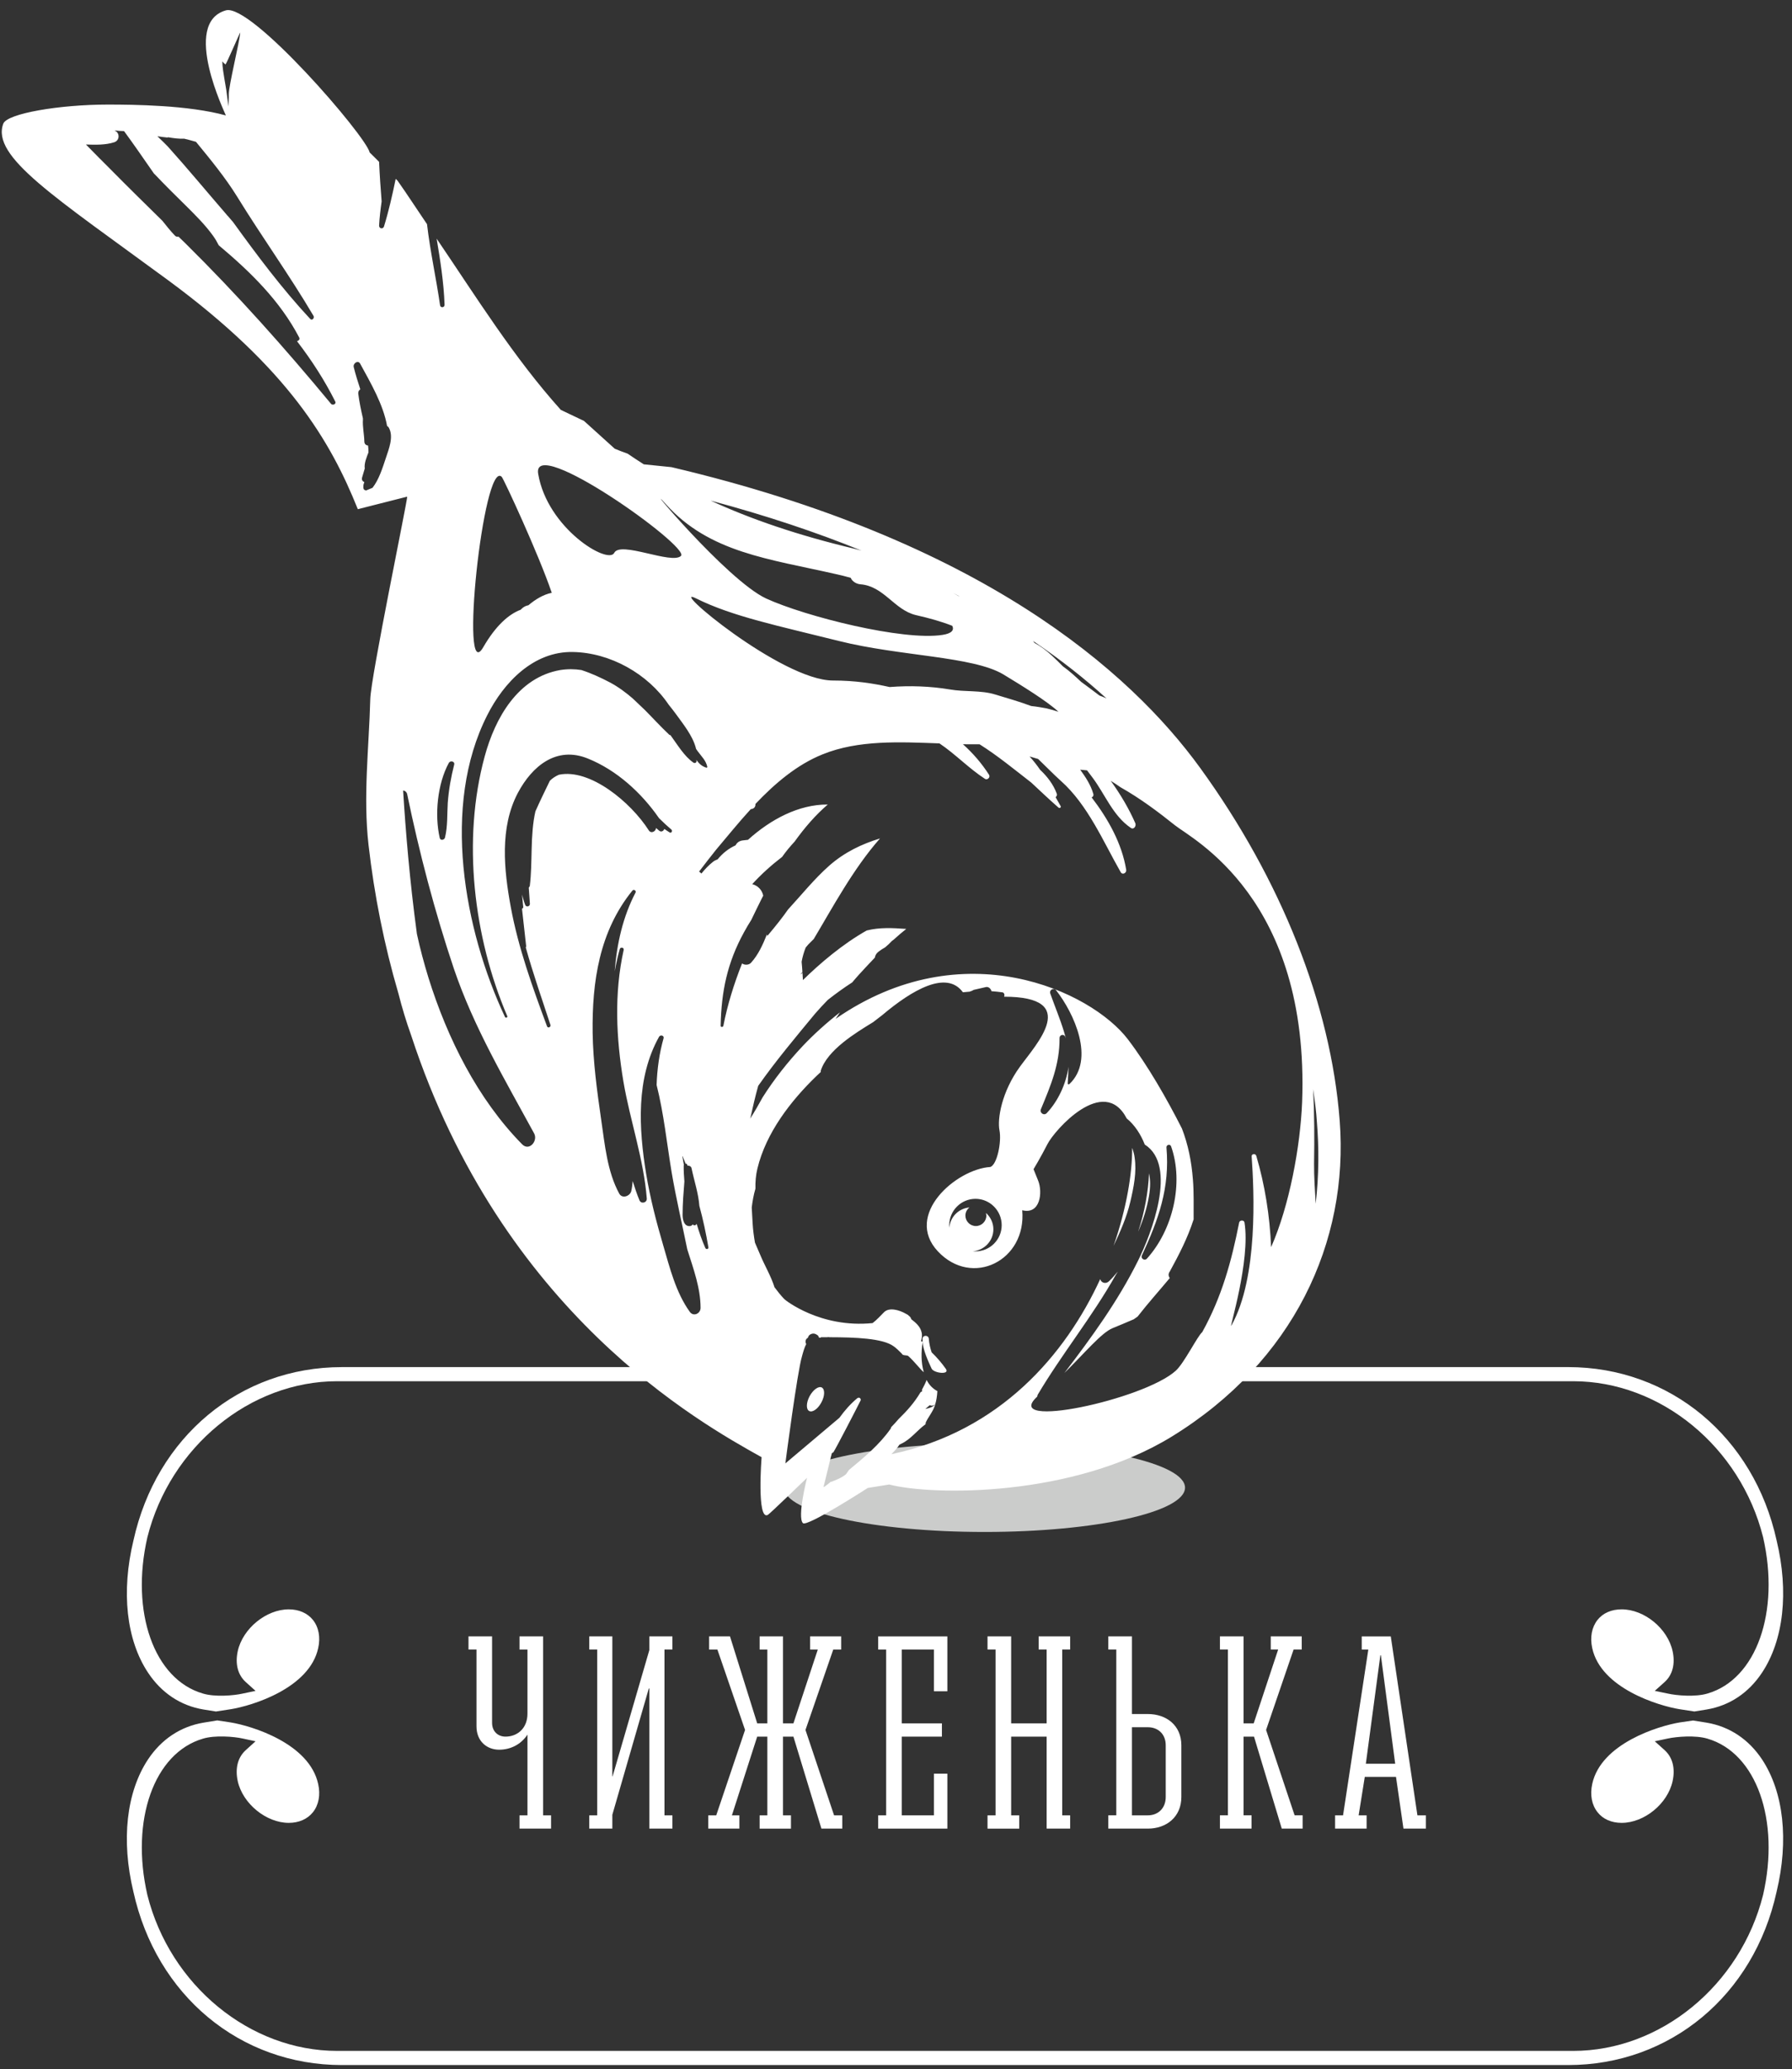 <svg width="136" height="157" viewBox="0 0 136 157" xmlns="http://www.w3.org/2000/svg">
    <rect x="0" y="0" width="136" height="157" fill="#333333" stroke="none"/>
    <title>Чиженька</title>
    <desc>Логотип детского сада Чиженька</desc>
    <g fill="none">
        <g fill="#fff">
            <path d="M35.555 124.171h1.79v6.558c0 .665.458 1.048 1.017 1.048.921 0 1.668-.647 1.668-1.734v-4.874h-.603v-.998h1.79v13.579h.605v1.007h-2.395v-1.007h.603v-6.125c-.477.732-1.271 1.145-2.146 1.145-.936 0-1.722-.644-1.722-1.773v-5.828h-.607v-.998z"/>
            <path d="M44.721 124.171h1.751v10.621h.02l2.788-9.58v-1.041h1.751v.998h-.602v12.581h.602v1.007h-1.751v-10.631h-.041l-2.767 9.581v1.05h-1.751v-1.007h.603v-12.581h-.603z"/>
            <path d="M57.651 137.75h.585v-5.972h-.77l-1.919 5.972h.566v1.008h-2.361v-1.008h.605l2.188-6.479-2.1-6.102h-.628v-.998h1.584l2.065 6.599h.77v-5.601h-.585v-.998h1.772v6.599h.792l1.85-5.601h-.582v-.998h2.356v.998h-.601l-2.108 6.102 2.17 6.479h.624v1.008h-1.584l-2.125-6.98h-.792v5.972h.605v1.008h-2.377z"/>
            <path d="M70.877 125.17h-2.437v5.601h3.044v1.007h-3.044v5.973h2.437v-3.162h1.021v4.169h-5.25v-1.007h.605v-12.581h-.605v-.998h5.25v4.165h-1.021z"/>
            <path d="M74.946 137.75h.609v-12.581h-.609v-.998h1.794v6.599h2.693v-5.601h-.607v-.998h2.391v.998h-.603v12.581h.603v1.008h-1.784v-6.98h-2.693v5.972h.612v1.008h-2.406z"/>
            <path d="M85.908 131.065v6.685h1.208c.753 0 1.355-.514 1.355-1.398v-3.913c0-.877-.602-1.374-1.355-1.374h-1.208zm-1.795-6.894h1.795v5.892h1.208c1.399 0 2.541.856 2.541 2.376v3.913c0 1.529-1.142 2.406-2.541 2.406h-3.003v-1.008h.605v-12.581h-.605v-.998z"/>
            <path d="M96.441 124.171h2.351v.998h-.617l-2.088 6.102 2.165 6.479h.609v1.007h-1.584l-2.107-6.98h-.794v5.973h.608v1.007h-2.4v-1.007h.605v-12.581h-.605v-.998h1.792v6.599h.771l1.856-5.601h-.562z"/>
            <path d="M105.885 133.836l-1.086-8.232h-.039l-1.102 8.232h2.227zm-4.562 3.915h.605l1.918-12.581h-.5v-.998h2.204l2.022 13.579h.644v1.007h-1.703l-.566-3.924h-2.37l-.466 2.917h.605v1.007h-2.393v-1.007z"/>
        </g>
        <path d="M89.935 112.885c0 1.859-6.807 3.362-15.218 3.362-8.403 0-15.217-1.503-15.217-3.362 0-1.852 6.814-3.36 15.217-3.36 8.411 0 15.218 1.508 15.218 3.36"
              fill="#CBCCCB"/>
        <path d="M61.444 105.944c-.264.491-.275.996-.035 1.124.253.134.665-.157.929-.65s.279-.996.029-1.133c-.243-.127-.655.168-.923.659"
              fill="#fff"/>
        <path d="M86.11 87.832c-.027-.226-.092-.451-.166-.682l-.022-.025c.013 1.878-.413 4.543-1.411 7.415.505-1.077.991-2.154 1.27-3.34.254-1.083.497-2.257.329-3.368"
              fill="#fff"/>
        <path d="M87.201 89.038c-.052 1.362-.332 2.944-.825 4.425.38-.884.675-1.795.825-2.722.113-.655.113-1.212 0-1.703"
              fill="#fff"/>
        <path d="M99.851 91.344c-.054-1.016-.131-2.037-.123-3.046.031-1.923.027-3.786-.073-5.651.127.858.242 1.697.292 2.539.151 1.873.158 3.969-.096 6.158m-11.325-4.27c-.019-.211.285-.289.353-.084.983 2.78.127 6.35-1.84 8.521-.169.185-.485-.011-.379-.247 1.267-2.724 2.132-5.134 1.866-8.19m-13.694 4.967l.025.201c0 .433-.356.791-.796.791-.435 0-.793-.358-.793-.791 0-.254.119-.474.308-.619-.821.07-1.472.723-1.522 1.545l-.012-.204c0-1.094.891-1.996 1.993-1.996 1.096 0 1.986.902 1.986 1.996 0 1.102-.89 1.99-1.986 1.99l-.212-.006c.87-.063 1.568-.778 1.568-1.67 0-.493-.224-.932-.559-1.237m5.915-13.763c-.299-.983-.702-1.933-1.042-2.898-.08-.275.273-.451.441-.243 1.375 1.753 2.982 5.254 1.017 7.121-.065.054-.145.023-.131-.065.031-.424.046-.843.06-1.249-.174 1.31-.813 2.634-1.642 3.51-.206.235-.566-.002-.453-.285.754-1.817 1.428-3.398 1.415-5.402-.004-.247.335-.337.433-.094l.047.115-.145-.51m-10.52 28.635l.336-.287c.108.057.243.057.373-.033l.01.006c-.21.204-.456.254-.719.314m28.595-23.279c-.135 3.35-.959 7.851-2.354 11.002-.093-2.367-.482-4.756-1.125-6.932-.058-.192-.359-.163-.351.039.189 2.659.501 9.225-1.545 12.852-.189.326 1.468-4.936 1.002-7.831-.031-.204-.366-.193-.405 0-.586 2.98-1.325 5.654-2.801 8.317-.374.316-1.36 2.337-2.008 2.929-2.427 2.208-13.28 4.517-10.519 1.968l.035-.138c1.84-3.106 4.138-5.919 5.912-9.071l.174-.285c-.22.264-.441.52-.674.74-.249.239-.605.106-.663-.166-2.626 5.705-7.583 11.556-15.85 13.286.241-.231.452-.474.615-.728l.14-.065c.72-.338 1.187-1.008 1.838-1.48l.015-.131c.207-.447.548-.821.694-1.295.115-.353.168-.72.189-1.087-.332-.173-.617-.448-.815-.845-.099.254-.218.491-.349.726l.002.15-.037.01-.081.046c-.45.769-1.032 1.422-1.668 2.038-.181.208-.362.418-.563.617l-.023.09c-.82 1.193-2.032 2.208-3.174 3.149l-.228.327c-.333.289-.994.532-1.025.534l-.069.05-.039-.027c.006 0-.545.447-.574.422l.551-2.251.085-.329.108-.058c.169-.231 1.838-3.464 2.069-3.932.031-.061.011-.119-.031-.164l.017-.034-.021.019c-.054-.046-.14-.052-.212 0-.545.458-.955.931-1.36 1.489-.004.006-4.1 3.46-4.1 3.46 0-.011.912-7.007 1.264-8.136.098-.366.191-.678.32-.92-.081-.143-.077-.351.096-.457l.039-.033c.03-.21.277-.327.458-.302.1.017.174.054.255.111.065.043.1.121.127.199h.131l.004-.037h.475l.087-.013.1.013c1.927.006 4.046.073 4.875.696.188.136.4.337.622.564.04.153.389.087.472.164.455.393 1.052 1.181 1.179 1.221-.208-.73-.208-1.52-.081-2.291.01.583.432 1.503.675 2.027.175.355 1.4.488 1.086.026-.314-.45-.678-.871-1.083-1.262-.111-.332-.188-.675-.215-1.025-.02-.303-.463-.303-.476 0l.013.215-.127-.026c.066-.234.102-.467.034-.715-.111-.434-.444-.7-.774-.962-.023-.087-.065-.171-.171-.25l-.106-.092-.139-.074c-.487-.281-1.26-.512-1.653-.112-.285.29-.547.577-.867.823-3.959.401-6.645-1.751-6.705-1.824-.262-.278-.508-.583-.739-.895-.259-.835-.748-1.65-1.064-2.412l-.42-.976c-.081-.482-.15-.969-.177-1.478l-.067-1.189c.059-.476.14-.944.281-1.425-.014-.522.029-1.027.15-1.528.653-2.705 2.518-5.131 4.502-7.04l.313-.293-.012-.075c.487-1.584 2.672-2.901 4.002-3.714l.015-.016.653-.503c2.239-1.89 4.878-3.448 6.123-1.734l.528-.05.069-.036.043-.004.186-.095.927-.212c.21-.038.368.137.413.315.265.021.527.042.799.082.166-.002.229.206.156.336 5.851 0 2.462 3.577 1.208 5.309-1.387 1.902-1.732 3.975-1.553 4.84.166.871-.179 2.597-.697 2.771-2.603.169-6.572 3.633-3.979 6.403 2.599 2.771 6.745.698 6.401-3.119 1.383.349 1.558-1.377 1.211-2.241l-.352-.874s.524-.863 1.052-1.896c.516-1.037 4.273-5.313 6.018-1.956.594.48 1.071 1.206 1.37 1.981 2.532 1.599.471 6.84-.503 8.803-1.537 3.09-3.529 5.824-5.594 8.529 1.545-1.516 2.807-3.054 3.664-3.402.451-.184 1.046-.43 1.595-.669l.293-.204c.782-1.006 1.638-1.958 2.443-2.925-.102-.138-.127-.327 0-.493.726-1.326 1.368-2.576 1.811-3.963-.008-1.004.029-2.019-.054-3.017-.106-1.389-.362-2.645-.832-3.872-1.148-2.262-2.601-4.802-4.106-6.776-2.78-3.636-12.505-8.25-22.175-1.552l.329-.491c-1.005.784-1.969 1.646-2.849 2.578-1.108 1.183-2.133 2.472-3.019 3.867-.289.53-.595 1.065-.921 1.578l-.027.063c.187-.834.374-1.676.609-2.508 1.333-1.898 2.851-3.703 4.308-5.466.312-.356.633-.713.975-1.056.585-.462 1.206-.911 1.853-1.329.349-.418.705-.805 1.036-1.158l.68-.721c.022-.154.102-.31.261-.437.171-.134.342-.243.524-.345.177-.143.342-.304.504-.476l.151-.115c.308-.281.622-.551.944-.805-1.035-.074-2.013-.128-3.002.119-1.83 1.032-3.545 2.493-4.84 3.762l-.036-.558-.096.104-.026-.025.12-.122c-.021-.263-.031-.52-.062-.788.064-.36.17-.724.308-1.076l.197-.234.416-.416c1.384-2.308 3-5.342 5.029-7.631-1.372.418-2.69 1.042-3.85 2.063-1.148 1.017-2.096 2.206-3.128 3.327-.401.579-.939 1.255-1.567 2.002l-.04-.104c-.309.771-.649 1.532-1.203 2.144-.165.184-.489.193-.682.053-.614 1.549-1.109 3.144-1.418 4.728-.019.117-.212.121-.208 0 .056-2.609.503-4.775 1.765-7.079.177-.335.374-.653.564-.957.251-.538.523-1.064.762-1.559l.142-.275c-.079-.424-.424-.781-.836-.873.694-.765 1.466-1.451 2.273-2.073.282-.407.605-.79.945-1.158.753-1.048 1.575-2.008 2.516-2.813-2.212-.016-4.346 1.137-6.054 2.678l-.349.04c-.298.026-.489.166-.595.38-.522.235-.986.601-1.36 1.062-.115.044-.235.096-.339.177-.345.27-.636.582-.89.899l-.179-.149c.423-.554.849-1.11 1.298-1.667.834-.985 1.69-2.05 2.624-3.069.214-.019.364-.133.355-.397 1.491-1.567 3.15-2.975 5.08-3.755 2.734-1.116 5.899-.944 8.884-.838 1.212.815 2.229 1.895 3.46 2.695.179.11.426-.125.304-.314-.554-.865-1.225-1.641-1.982-2.318l.335.006.933.002c1.368.863 2.641 1.913 3.922 2.906.682.635 1.364 1.286 2.063 1.895.089.073.22-.015.163-.113l-.382-.677c.079-.06.127-.164.089-.266-.261-.701-.711-1.293-1.266-1.813-.231-.339-.49-.672-.798-1.011l.65.191c.595.568 1.167 1.165 1.722 1.661 2.051 1.824 3.216 4.604 4.541 6.925.136.245.458.066.42-.175-.328-2.001-1.366-3.853-2.624-5.496.108-.045.17-.147.123-.282-.202-.688-.584-1.257-.99-1.819l.52.051.426.564c.946 1.266 1.541 2.883 2.888 3.796.235.171.433-.139.349-.349-.475-1.09-1.133-2.206-1.867-3.219.25.158.504.314.743.489 1.488.84 2.865 1.871 4.135 2.888 1.283 1.034 10.226 5.522 9.648 21.008m-45.29 11.07c-.264-.591-.474-1.214-.663-1.846-.031.131-.231.168-.289.047-.065.092-.172.159-.332.128-.377-.057-.446-.57-.444-.864.002-.845.069-1.679.136-2.52-.034-.401-.058-.796-.052-1.201l.014-.052-.116-.653.018-.006.227.561c.063 0 .131.037.138.127l.004.033c.114-.027.285.044.31.187.208.992.519 1.888.594 2.859.285 1.048.512 2.115.686 3.15.019.139-.178.168-.231.05m-1.183 4.838c-1.058-1.47-1.515-3.331-2.019-5.054-.521-1.77-.987-3.578-1.29-5.406-.562-3.456-.789-7.242.978-10.409.096-.172.396-.102.344.109-.329 1.16-.489 2.351-.53 3.547.552 2.187.775 4.437 1.145 6.651.332 1.951.788 3.876 1.179 5.805l.035.116c.447 1.412.974 2.849.978 4.338.004.439-.541.699-.82.303m-3.821-8.468c-.195-.468-.356-.958-.51-1.453-.023.253-.05.501-.105.746-.084.393-.689.626-.916.208-.917-1.678-1.097-3.747-1.372-5.616-.316-2.187-.613-4.379-.648-6.589-.05-3.876.509-7.698 3.016-10.789.098-.131.321.006.238.154-.957 1.833-1.42 3.877-1.579 5.971.102-.557.221-1.119.383-1.682.043-.178.343-.141.297.064-.731 3.292-.572 6.694-.016 9.999.501 2.944 1.542 5.883 1.771 8.862.017.328-.44.432-.559.125m-6.113-32.284c-.245.108-.481.249-.686.459-.372.768-.749 1.539-1.094 2.315-.42 1.838-.199 3.832-.428 5.674l-.077.122c.023.393.054.811.085 1.219.017.206-.281.289-.359.083-.098-.255-.165-.52-.238-.778l.092.928c.012.056-.038.125-.094.149l.318 2.853-.031.083c.558 2.009 1.252 3.98 1.872 5.876.049.168-.198.272-.261.1-1.093-2.944-2.178-5.942-2.748-9.038-.52-2.822-.857-6.037.54-8.675 1.08-2.027 2.928-3.574 5.317-2.597 2.169.874 4.061 2.593 5.395 4.524.338.331.654.626.939.866.108.102-.009.297-.138.214l-.405-.265c-.05.161-.235.263-.396.125l-.228-.195c-.021.266-.377.451-.553.176-1.358-2.127-4.458-4.715-6.822-4.218m-2.79 28.04c-3.375-3.429-5.675-8.048-7.107-12.633-.341-1.11-.634-2.208-.876-3.321-.548-4.032-.862-7.88-1.048-10.893.136.017.267.106.308.279.913 4.423 2.098 8.937 3.541 13.234 1.512 4.456 3.857 8.396 6.094 12.509.306.57-.372 1.376-.912.825m-5.56-28.944c.118-.198.472-.109.405.133-.243.949-.416 1.927-.488 2.904-.055.871 0 1.774-.21 2.631-.034.182-.348.261-.399.029-.402-1.747-.177-4.099.692-5.697m2.91-3.608c1.251-2.485 3.51-4.869 6.511-4.803 2.819.052 5.674 1.643 7.26 3.995.181.214.354.454.52.669.57.792 1.318 1.698 1.553 2.655l.008.035.127.181c.304.412.631.705.73 1.198l-.052.051c-.364-.099-.584-.321-.786-.598l.011.046c.05.141-.111.243-.233.162-.703-.491-1.208-1.358-1.739-2.083l-.085-.025c-.663-.625-1.253-1.277-1.873-1.899l-.911-.865c-.526-.453-1.089-.875-1.748-1.224-.628-.329-1.368-.679-2.146-.929-.507-.08-1.035-.088-1.599 0-3.214.556-4.949 3.64-5.737 6.549-1.727 6.333-.852 13.716 1.711 19.707.055.106-.12.174-.172.07-3.118-6.647-4.83-16.034-1.35-22.892m1.102-18.095c.161.17 2.82 5.911 3.798 8.801-.635.127-1.236.493-1.775.946-.186.031-.373.12-.533.287l-.053.052c-.913.341-1.896 1.218-2.83 2.828-1.84 3.229 0-14.299 1.393-12.914m13.607 5.998c-.688.684-4.608-1.16-5.069-.226-.466.91-5.075-1.855-5.772-6.005-.505-3.03 11.534 5.541 10.841 6.231m-1.15-3.923c3.306 3.684 7.845 4.152 12.921 5.31.361.077.73.172 1.108.279.116.28.432.465.734.49 1.798.142 2.567 1.949 4.218 2.339.944.215 1.861.462 2.755.811.162.329-.043.584-.744.691-2.998.465-10.381-1.389-13.382-2.762-2.998-1.395-9.689-9.466-7.61-7.158m14.85 3.524l-.435-.118c-4.433-1.048-8.003-2.288-11.02-3.677 4.242 1.134 8.056 2.414 11.455 3.795m7.454 3.483l-.133-.056-.362-.208.495.264m7.494 8.747c-.294-.096-.601-.19-.913-.26-.379-.071-.768-.137-1.155-.177-.906-.335-1.798-.594-2.732-.873-1.083-.339-2.322-.187-3.435-.383-1.497-.251-3.037-.303-4.58-.185-1.274-.28-2.619-.494-4.298-.494-3.931 0-12.685-7.388-10.377-6.224 2.766 1.373 6.227 2.071 10.839 3.227 4.612 1.154 10.149 1.154 12.46 2.529 1.414.858 3.342 2.045 4.191 2.84m3.642-1.013c-.175-.085-.351-.156-.53-.218-.457-.353-.923-.692-1.393-1.041-.441-.414-.888-.826-1.387-1.179-.27-.273-.542-.543-.819-.799-.426-.393-.838-.711-1.333-.979l-.106-.144c2.133 1.445 3.977 2.909 5.568 4.36m-54.694-18.23c-.251.748-.513 1.609-1.006 2.246l-.489.203c-.064-.016-.134-.031-.17-.087-.042-.073-.042-.154-.037-.246l.01-.106.063-.197c-.131-.048-.216-.164-.173-.339l.206-.69c-.058-.391.139-.851.282-1.225 0-.175-.006-.347-.032-.518l-.026-.004c-.149-.025-.257-.126-.257-.318-.013-.561-.144-1.112-.106-1.653l-.002-.089c-.14-.616-.273-1.238-.352-1.868-.019-.151.05-.266.154-.336-.185-.564-.36-1.125-.499-1.685-.071-.284.332-.563.491-.255.821 1.505 1.75 3.098 2.041 4.728.056.023.102.068.133.127.385.694-.006 1.62-.231 2.312m-4.162-4.131c-3.522-4.252-7.113-8.284-11.039-12.164l-.532-.516c-.092.021-.189.009-.274-.081-.331-.349-.643-.731-.948-1.121-1.317-1.293-2.639-2.592-3.934-3.904-.62-.618-1.248-1.248-1.869-1.886.736.027 1.49.041 2.15-.171.432-.145.436-.737.008-.898.247.03.489.046.734.053.709.962 1.393 1.96 2.065 2.925l.216.31.035.025c.772.815 1.566 1.605 2.371 2.393.729.725 1.473 1.459 2.07 2.293.169.231.308.476.428.715 2.404 2.021 4.639 4.194 6.107 6.999.069.135-.033.245-.166.281 1.106 1.437 2.093 2.96 2.902 4.576.104.198-.205.324-.324.171m-12.419-20.202l.062-.019c.404.071.815.125 1.223.108.291.069.592.152.89.238 1.097 1.338 2.227 2.709 3.131 4.172 1.876 3.05 3.972 5.955 5.789 9.035.091.163-.11.384-.248.234-2.125-2.274-4.032-4.826-5.859-7.354l-.412-.478-.025-.017-.039-.053c-1.495-1.728-2.955-3.494-4.481-5.191-.133-.147-.44-.436-.786-.771.25.036.505.075.755.096m4.323-4.504c-.05-.343-.144-.812-.15-1.272.065.085.146.158.239.229.042.037 1.083-2.4 1.123-2.423-.057.734-.873 4.017-.869 4.687.008.324-.007.638-.036.935-.01-.218-.044-.424-.073-.636l-.072-.547-.003-.023v-.002l-.012-.083-.147-.865m84.652 79.116c-.667-8.789-4.431-18.282-10.583-26.768-5.343-7.366-16.642-17.301-40.134-22.832l-2.099-.214c-.421-.276-.84-.54-1.23-.812-.333-.115-.656-.239-.974-.373l-2.332-2.108-1.757-.836c-3.558-3.952-6.446-8.606-9.426-12.993.279 1.664.541 3.336.601 5.015.004.225-.31.254-.342.036-.292-2.032-.751-4.086-.99-6.15-.74-1.084-1.464-2.213-2.233-3.3l-.144-.142c-.251 1.217-.526 2.435-.887 3.608-.069.235-.381.174-.373-.064.033-.604.104-1.209.192-1.832-.08-.996-.148-1.996-.192-2.999l-.251-.254-.462-.457c-.293-1.274-8.994-11.338-10.916-10.787-3.41.969-.014 7.887 0 7.974-2.848-.786-7.003-.825-8.97-.825-3.603 0-7.626.665-7.923 1.451-.934 2.499 3.888 5.541 12.514 11.881 9.11 6.703 12.332 12.223 14.393 17.371l3.748-.952c.008.362-2.769 13.721-2.803 15.37-.099 3.717-.552 7.345-.132 11.059.438 3.815 1.187 7.582 2.266 11.265.285 1.119.607 2.175.967 3.177 6.896 21.064 21.933 29.417 26.597 32.016 0 0-.38 4.848.476 4.377.142-.073 2.972-2.809 2.972-2.809s-.764 2.983-.31 3.436c.31.312 4.919-2.669 4.919-2.669l1.628-.262c3.289.852 13.935.979 21.443-3.635 9.248-5.684 13.452-14.781 12.747-23.963"
              fill="#fff"/>
        <path d="M133.728 133.509c-1.017-1.53-2.466-2.497-4.2-2.79l-1.04-.166-1.006.147c-1.618.268-5.98 1.599-6.643 4.668-.181.832-.035 1.596.405 2.148.412.524 1.059.805 1.826.805 1.722 0 3.491-1.45 3.868-3.161.213-.981 0-1.813-.608-2.36l-.744-.67.987-.208c.67-.145 2.1-.267 3.017.011 3.706 1.085 5.517 6.179 4.215 11.856-1.723 6.867-7.787 11.836-14.411 11.836h-93.803c-6.619 0-12.68-4.969-14.406-11.826-1.305-5.687.508-10.781 4.215-11.866.901-.278 2.347-.162 3.021-.011l.973.208-.74.67c-.607.547-.823 1.379-.611 2.36.383 1.711 2.162 3.161 3.872 3.161.762 0 1.413-.281 1.831-.803.443-.554.586-1.318.402-2.142-.664-3.077-5.02-4.408-6.645-4.676l-1.015-.154-1.055.173c-1.732.293-3.185 1.26-4.201 2.79-1.643 2.483-2.047 6.132-1.109 10.034 1.74 7.874 8.097 13.156 15.823 13.156h93.067c7.725 0 14.091-5.282 15.817-13.148.94-3.91.536-7.559-1.102-10.042"
              fill="#fff"/>
        <path d="M25.592 104.809h27.959l-1.245-1.071h-26.36c-7.725 0-14.083 5.286-15.817 13.151-.944 3.901-.539 7.558 1.104 10.032 1.016 1.537 2.468 2.506 4.2 2.797l.954.153 1.117-.172c1.625-.26 5.986-1.592 6.645-4.64.183-.824.041-1.585-.404-2.142-.417-.516-1.068-.797-1.829-.797-1.711 0-3.489 1.448-3.872 3.167-.212.973.004 1.807.611 2.353l.739.666-.972.204c-.675.153-2.112.276-3.029-.004-3.699-1.076-5.512-6.178-4.208-11.856 1.726-6.862 7.787-11.841 14.407-11.841"
              fill="#fff"/>
        <path d="M134.834 116.898c-1.73-7.874-8.096-13.161-15.821-13.161h-23.964l-.824 1.072h25.169c6.624 0 12.689 4.978 14.411 11.829 1.302 5.68-.509 10.791-4.215 11.868-.906.277-2.347.156-3.017.004l-.987-.204.744-.667c.608-.545.821-1.38.608-2.352-.377-1.719-2.146-3.168-3.868-3.168-.767 0-1.414.281-1.826.798-.44.557-.586 1.318-.405 2.142.655 3.048 5.025 4.38 6.643 4.64l1.11.171.936-.152c1.734-.291 3.183-1.26 4.2-2.798 1.638-2.473 2.042-6.13 1.106-10.022"
              fill="#fff"/>
    </g>
</svg>